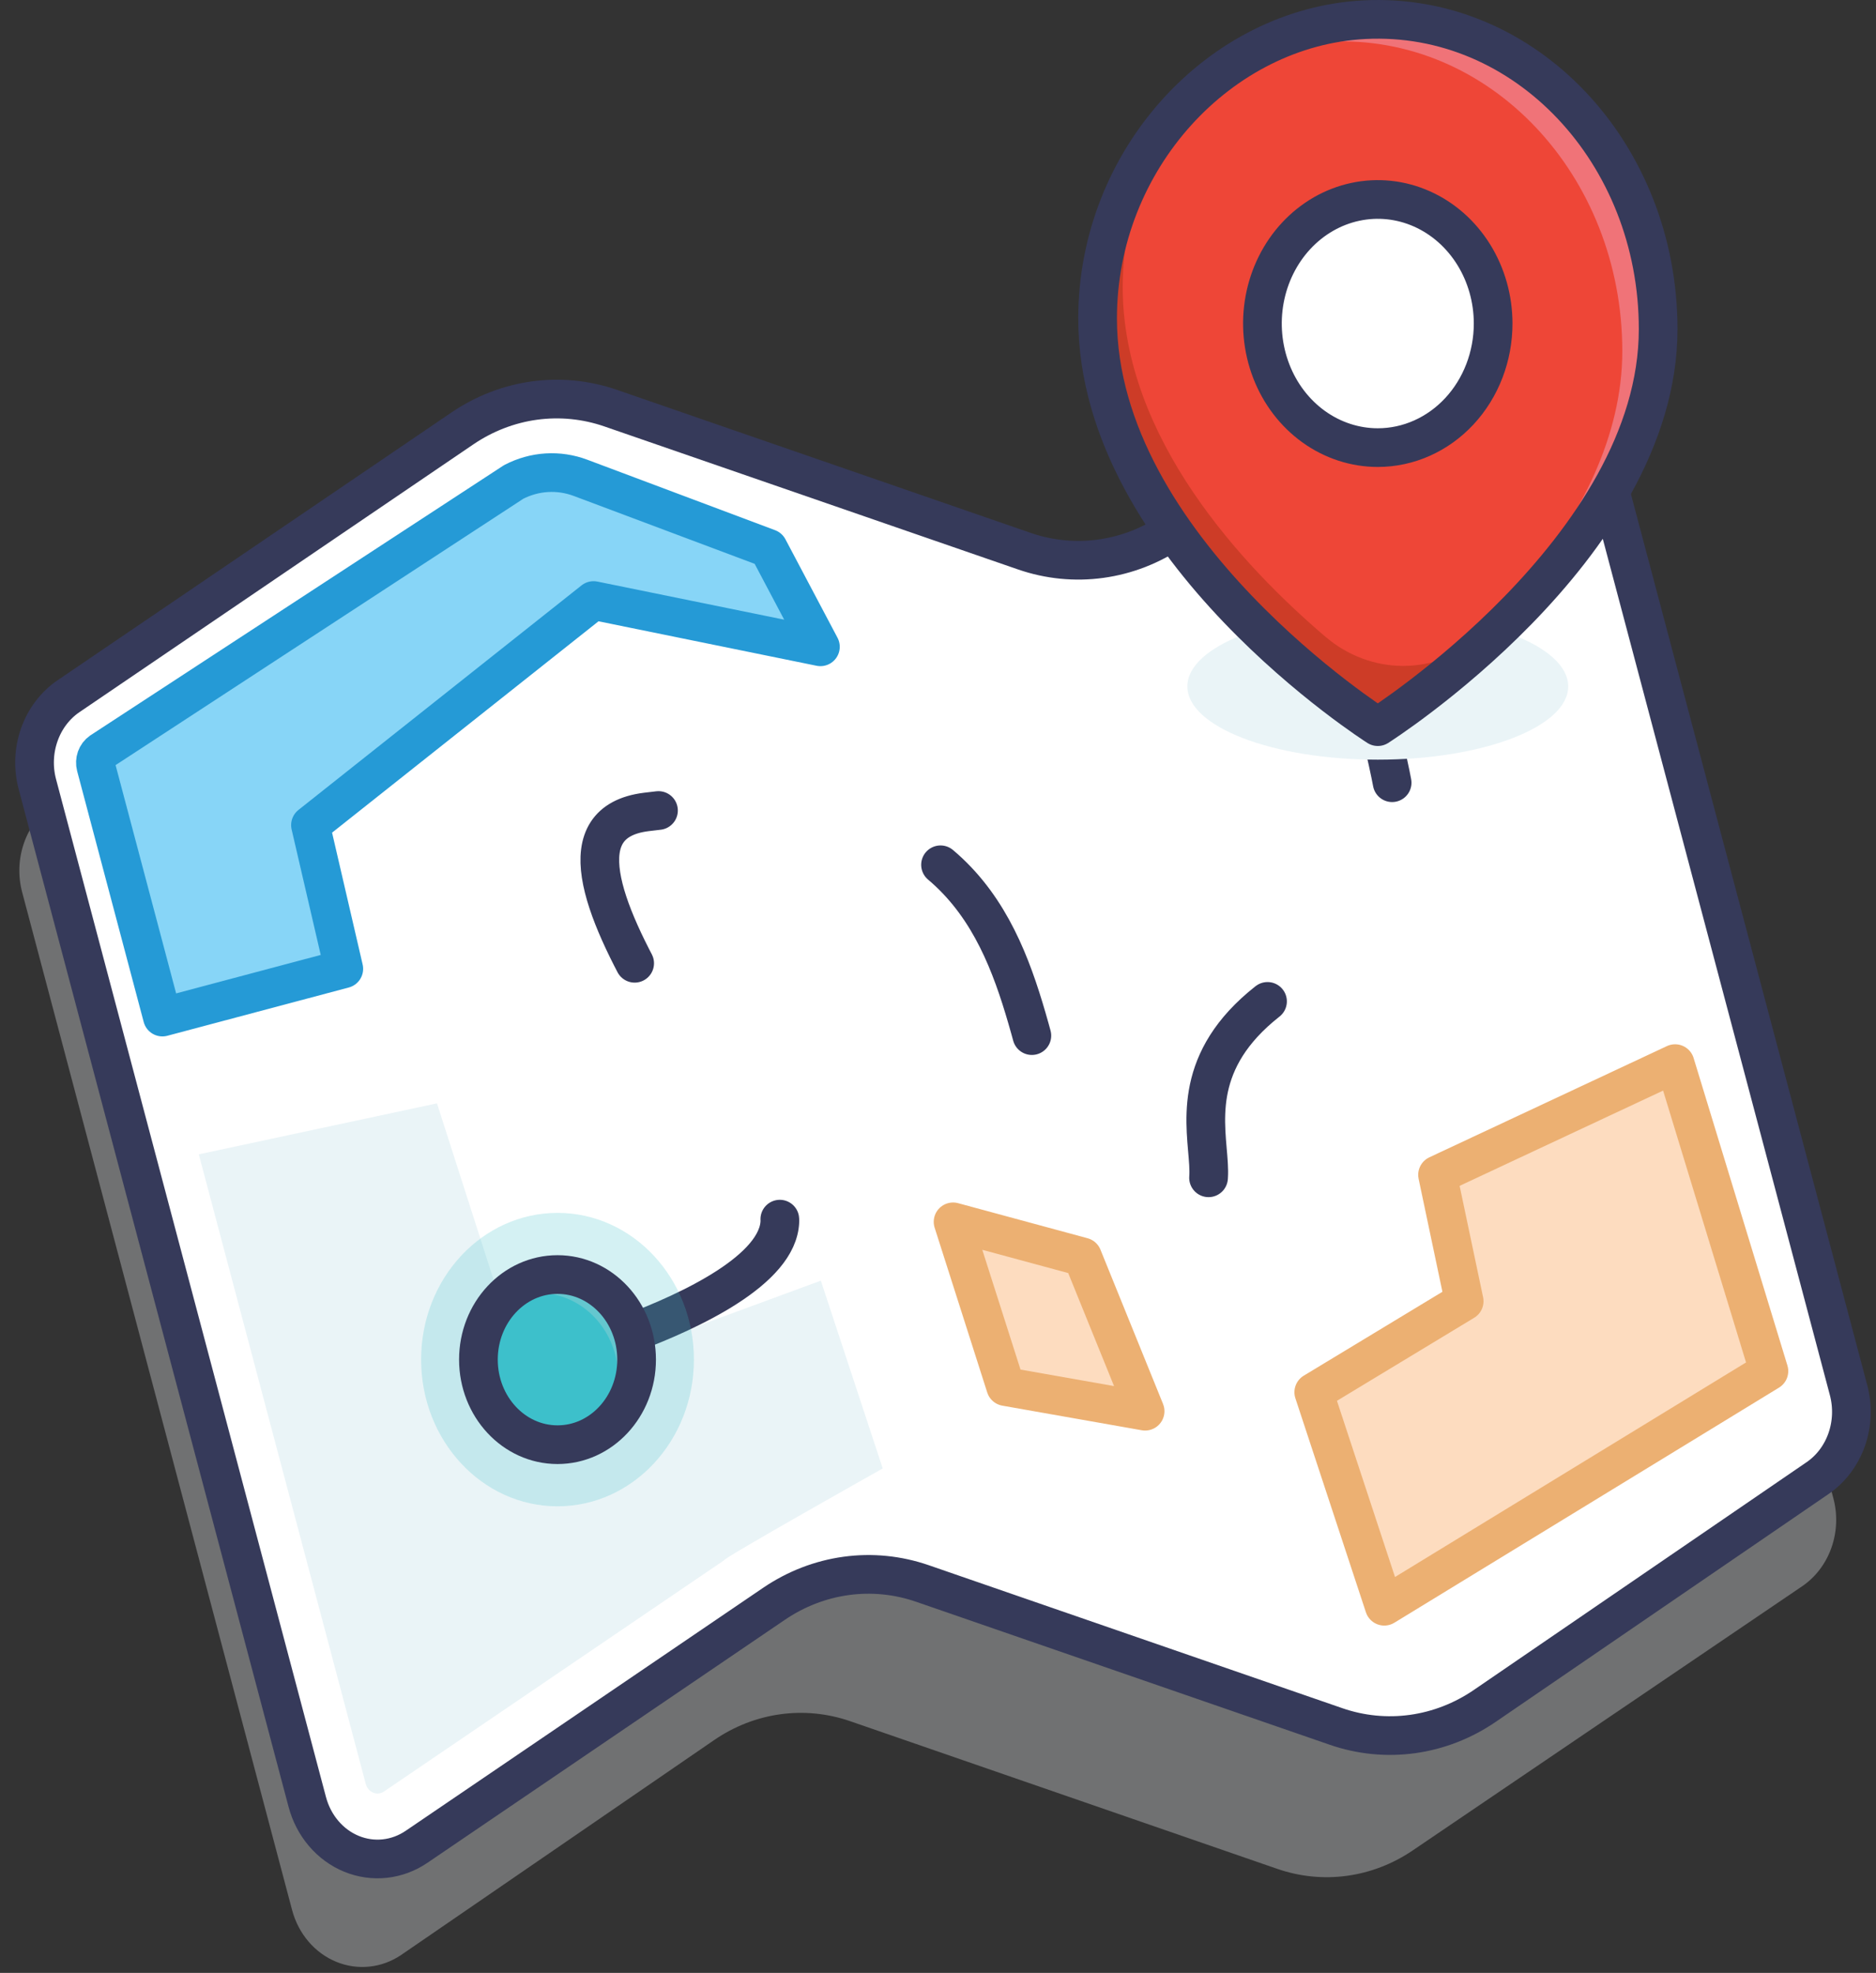 
<svg width="97" height="102" viewBox="0 0 97 102" fill="none" xmlns="http://www.w3.org/2000/svg">
<rect x="0" y="0" width="97" height="102" fill="#333333" stroke="none"/>
<path opacity="0.4" d="M93.192 82.004L73.042 95.671C72.011 96.37 70.85 96.817 69.642 96.981C68.433 97.146 67.205 97.023 66.045 96.622L43.957 88.986C42.79 88.583 41.554 88.461 40.338 88.63C39.122 88.799 37.956 89.255 36.922 89.965L20.751 101.067C20.255 101.404 19.692 101.612 19.108 101.674C18.524 101.737 17.935 101.652 17.387 101.427C16.838 101.202 16.346 100.843 15.95 100.378C15.553 99.912 15.263 99.354 15.102 98.747L1.145 46.125C0.921 45.281 0.957 44.382 1.248 43.562C1.539 42.742 2.069 42.046 2.759 41.577L23.124 27.735C24.253 26.967 25.526 26.476 26.851 26.295C28.175 26.114 29.521 26.248 30.793 26.687L52.176 34.08C53.452 34.521 54.803 34.654 56.133 34.47C57.462 34.286 58.738 33.79 59.869 33.016L75.182 22.535C75.678 22.196 76.241 21.986 76.826 21.921C77.411 21.857 78.002 21.941 78.551 22.165C79.101 22.39 79.594 22.749 79.992 23.215C80.389 23.681 80.68 24.24 80.842 24.848L94.796 77.463C95.02 78.305 94.984 79.202 94.695 80.02C94.406 80.838 93.879 81.534 93.192 82.004Z" fill="#CCCDCF"/>
<path d="M93.979 76.419L76.772 88.196C75.641 88.97 74.365 89.466 73.036 89.65C71.706 89.834 70.355 89.701 69.079 89.259L47.694 81.867C46.423 81.428 45.077 81.293 43.752 81.475C42.427 81.656 41.155 82.147 40.026 82.914L21.537 95.482C21.041 95.819 20.478 96.027 19.894 96.09C19.31 96.153 18.721 96.068 18.173 95.843C17.624 95.618 17.132 95.258 16.736 94.793C16.339 94.328 16.049 93.77 15.888 93.163L1.931 40.54C1.707 39.696 1.743 38.797 2.035 37.977C2.325 37.158 2.855 36.461 3.545 35.992L23.91 22.149C25.039 21.382 26.311 20.89 27.636 20.709C28.961 20.529 30.306 20.663 31.578 21.102L52.963 28.495C54.239 28.936 55.59 29.069 56.919 28.885C58.249 28.702 59.524 28.205 60.655 27.431L75.969 16.95C76.465 16.611 77.028 16.401 77.612 16.337C78.197 16.272 78.788 16.356 79.338 16.58C79.887 16.805 80.38 17.164 80.778 17.63C81.176 18.096 81.467 18.655 81.628 19.263L95.583 71.878C95.806 72.72 95.771 73.617 95.482 74.435C95.193 75.253 94.666 75.949 93.979 76.419Z" fill="white"/>
<path d="M45.642 75.919L42.442 66.21L27.322 71.777L22.594 57.044L10.279 59.68L18.913 92.234C18.951 92.377 19.032 92.502 19.142 92.591C19.253 92.68 19.387 92.728 19.526 92.728C19.643 92.727 19.757 92.69 19.855 92.621L37.433 80.672C37.357 80.576 45.642 75.919 45.642 75.919Z" fill="#EAF4F7"/>
<path d="M93.979 76.419L76.772 88.196C75.641 88.97 74.365 89.466 73.036 89.65C71.706 89.834 70.355 89.701 69.079 89.259L47.694 81.867C46.423 81.428 45.077 81.293 43.752 81.475C42.427 81.656 41.155 82.147 40.026 82.914L21.537 95.482C21.041 95.819 20.478 96.027 19.894 96.09C19.31 96.153 18.721 96.068 18.173 95.843C17.624 95.618 17.132 95.258 16.736 94.793C16.339 94.328 16.049 93.77 15.888 93.163L1.931 40.54C1.707 39.696 1.743 38.797 2.035 37.977C2.325 37.158 2.855 36.461 3.545 35.992L23.91 22.149C25.039 21.382 26.311 20.89 27.636 20.709C28.961 20.529 30.306 20.663 31.578 21.102L52.963 28.495C54.239 28.936 55.59 29.069 56.919 28.885C58.249 28.702 59.524 28.205 60.655 27.431L75.969 16.95C76.465 16.611 77.028 16.401 77.612 16.337C78.197 16.272 78.788 16.356 79.338 16.58C79.887 16.805 80.38 17.164 80.778 17.63C81.176 18.096 81.467 18.655 81.628 19.263L95.583 71.878C95.806 72.72 95.771 73.617 95.482 74.435C95.193 75.253 94.666 75.949 93.979 76.419Z" stroke="#363A5A" stroke-width="2" stroke-miterlimit="10"/>
<path d="M29.771 69.885C29.771 69.885 30.033 69.81 30.475 69.67" stroke="#363A5A" stroke-width="2" stroke-linecap="round" stroke-linejoin="round"/>
<path d="M32.603 68.938C35.71 67.775 40.27 65.641 40.325 63.118C40.398 59.766 25.291 42.993 33.413 41.979C60.529 38.594 48.379 62.849 60.746 62.307C65.971 62.078 56.309 54.353 71.236 48.769C73.449 47.941 72.35 41.888 71.608 38.724" stroke="#363A5A" stroke-width="2" stroke-linecap="round" stroke-linejoin="round" stroke-dasharray="10.18 15.26"/>
<path d="M71.32 37.564C71.197 37.088 71.115 36.806 71.115 36.806" stroke="#363A5A" stroke-width="2" stroke-linecap="round" stroke-linejoin="round"/>
<path opacity="0.22" d="M28.827 77.877C32.722 77.877 35.879 74.481 35.879 70.292C35.879 66.103 32.722 62.707 28.827 62.707C24.931 62.707 21.774 66.103 21.774 70.292C21.774 74.481 24.931 77.877 28.827 77.877Z" fill="#3DC0CB"/>
<path d="M28.827 74.691C31.085 74.691 32.916 72.722 32.916 70.292C32.916 67.863 31.085 65.894 28.827 65.894C26.568 65.894 24.737 67.863 24.737 70.292C24.737 72.722 26.568 74.691 28.827 74.691Z" fill="#3DC0CB"/>
<path d="M28.826 65.894C28.2 65.893 27.581 66.048 27.018 66.346C26.456 66.644 25.965 67.078 25.584 67.613C26.388 67.025 27.36 66.765 28.326 66.878C29.293 66.992 30.19 67.472 30.857 68.233C31.524 68.993 31.917 69.984 31.966 71.029C32.016 72.073 31.717 73.102 31.124 73.93C31.848 73.402 32.395 72.638 32.685 71.75C32.975 70.863 32.993 69.899 32.736 68.999C32.478 68.1 31.96 67.313 31.256 66.754C30.553 66.195 29.701 65.894 28.827 65.894H28.826Z" fill="#64C7CF"/>
<path d="M28.827 74.691C31.085 74.691 32.916 72.722 32.916 70.292C32.916 67.863 31.085 65.894 28.827 65.894C26.568 65.894 24.737 67.863 24.737 70.292C24.737 72.722 26.568 74.691 28.827 74.691Z" stroke="#363A5A" stroke-width="2" stroke-miterlimit="10"/>
<path d="M30.69 31.048L42.42 33.44L39.727 28.348L30.018 24.705C29.457 24.494 28.862 24.404 28.268 24.441C27.674 24.477 27.093 24.64 26.558 24.918L5.225 38.853C5.111 38.932 5.023 39.048 4.974 39.185C4.926 39.321 4.92 39.471 4.956 39.611L8.397 52.583L17.776 50.088L16.053 42.658L30.69 31.048Z" fill="#87D5F7" stroke="#259AD6" stroke-width="2" stroke-linecap="round" stroke-linejoin="round"/>
<path d="M49.279 63.17L55.973 64.983L59.209 72.96L51.998 71.688L49.279 63.17Z" fill="#FDDCBF" stroke="#ECB072" stroke-width="2" stroke-linecap="round" stroke-linejoin="round"/>
<path d="M71.24 39.275C65.802 39.275 61.394 37.579 61.394 35.487C61.394 33.395 65.802 31.698 71.24 31.698C76.677 31.698 81.085 33.395 81.085 35.487C81.085 37.579 76.677 39.275 71.24 39.275Z" fill="#EAF4F7"/>
<path d="M74.329 60.74L86.612 54.99L91.463 70.888L71.575 83.043L67.929 71.979L75.706 67.274L74.329 60.74Z" fill="#FDDCBF" stroke="#ECB072" stroke-width="2" stroke-linecap="round" stroke-linejoin="round"/>
<path d="M85.736 17.015C85.736 7.918 78.87 0.592 70.551 1.018C63.102 1.399 56.752 8.223 56.752 16.462C56.752 28.379 71.24 37.568 71.24 37.568C71.24 37.568 85.736 28.379 85.736 17.015Z" fill="#EE4637"/>
<path d="M76.531 32.957C75.389 33.915 73.98 34.433 72.531 34.428C71.082 34.422 69.677 33.894 68.541 32.927C64.253 29.276 58.051 22.646 58.051 14.849C58.062 11.539 59.08 8.323 60.95 5.693C58.378 8.486 56.752 12.293 56.752 16.462C56.752 28.379 71.24 37.568 71.24 37.568C71.24 37.568 77.148 33.822 81.421 28.156C79.913 29.894 78.278 31.499 76.531 32.957Z" fill="#CD3C27"/>
<path d="M70.551 1.018C67.939 1.162 65.414 2.072 63.248 3.65C64.954 2.765 66.806 2.258 68.697 2.157C77.016 1.732 83.882 9.057 83.882 18.154C83.882 27.064 74.971 34.637 71.122 37.492C71.198 37.541 71.239 37.568 71.239 37.568C71.239 37.568 85.735 28.379 85.735 17.015C85.736 7.918 78.87 0.592 70.551 1.018Z" fill="#F07378"/>
<path d="M71.24 23.142C70.06 23.142 68.907 22.765 67.926 22.061C66.945 21.356 66.18 20.354 65.729 19.182C65.278 18.01 65.159 16.72 65.389 15.476C65.62 14.231 66.188 13.088 67.022 12.191C67.856 11.294 68.919 10.683 70.076 10.436C71.233 10.188 72.432 10.315 73.522 10.801C74.612 11.286 75.543 12.108 76.199 13.163C76.854 14.218 77.204 15.458 77.204 16.727C77.204 18.428 76.575 20.06 75.457 21.263C74.338 22.466 72.821 23.142 71.24 23.142Z" fill="white"/>
<path d="M71.24 23.142C70.06 23.142 68.907 22.765 67.926 22.061C66.945 21.356 66.18 20.354 65.729 19.182C65.278 18.01 65.159 16.72 65.389 15.476C65.62 14.231 66.188 13.088 67.022 12.191C67.856 11.294 68.919 10.683 70.076 10.436C71.233 10.188 72.432 10.315 73.522 10.801C74.612 11.286 75.543 12.108 76.199 13.163C76.854 14.218 77.204 15.458 77.204 16.727C77.204 18.428 76.575 20.06 75.457 21.263C74.338 22.466 72.821 23.142 71.24 23.142Z" stroke="#363A5A" stroke-width="2" stroke-miterlimit="10"/>
<path d="M85.736 17.015C85.736 7.918 78.87 0.592 70.551 1.018C63.102 1.399 56.752 8.223 56.752 16.462C56.752 28.379 71.24 37.568 71.24 37.568C71.24 37.568 85.736 28.379 85.736 17.015Z" stroke="#363A5A" stroke-width="2" stroke-linecap="round" stroke-linejoin="round"/>
</svg>

